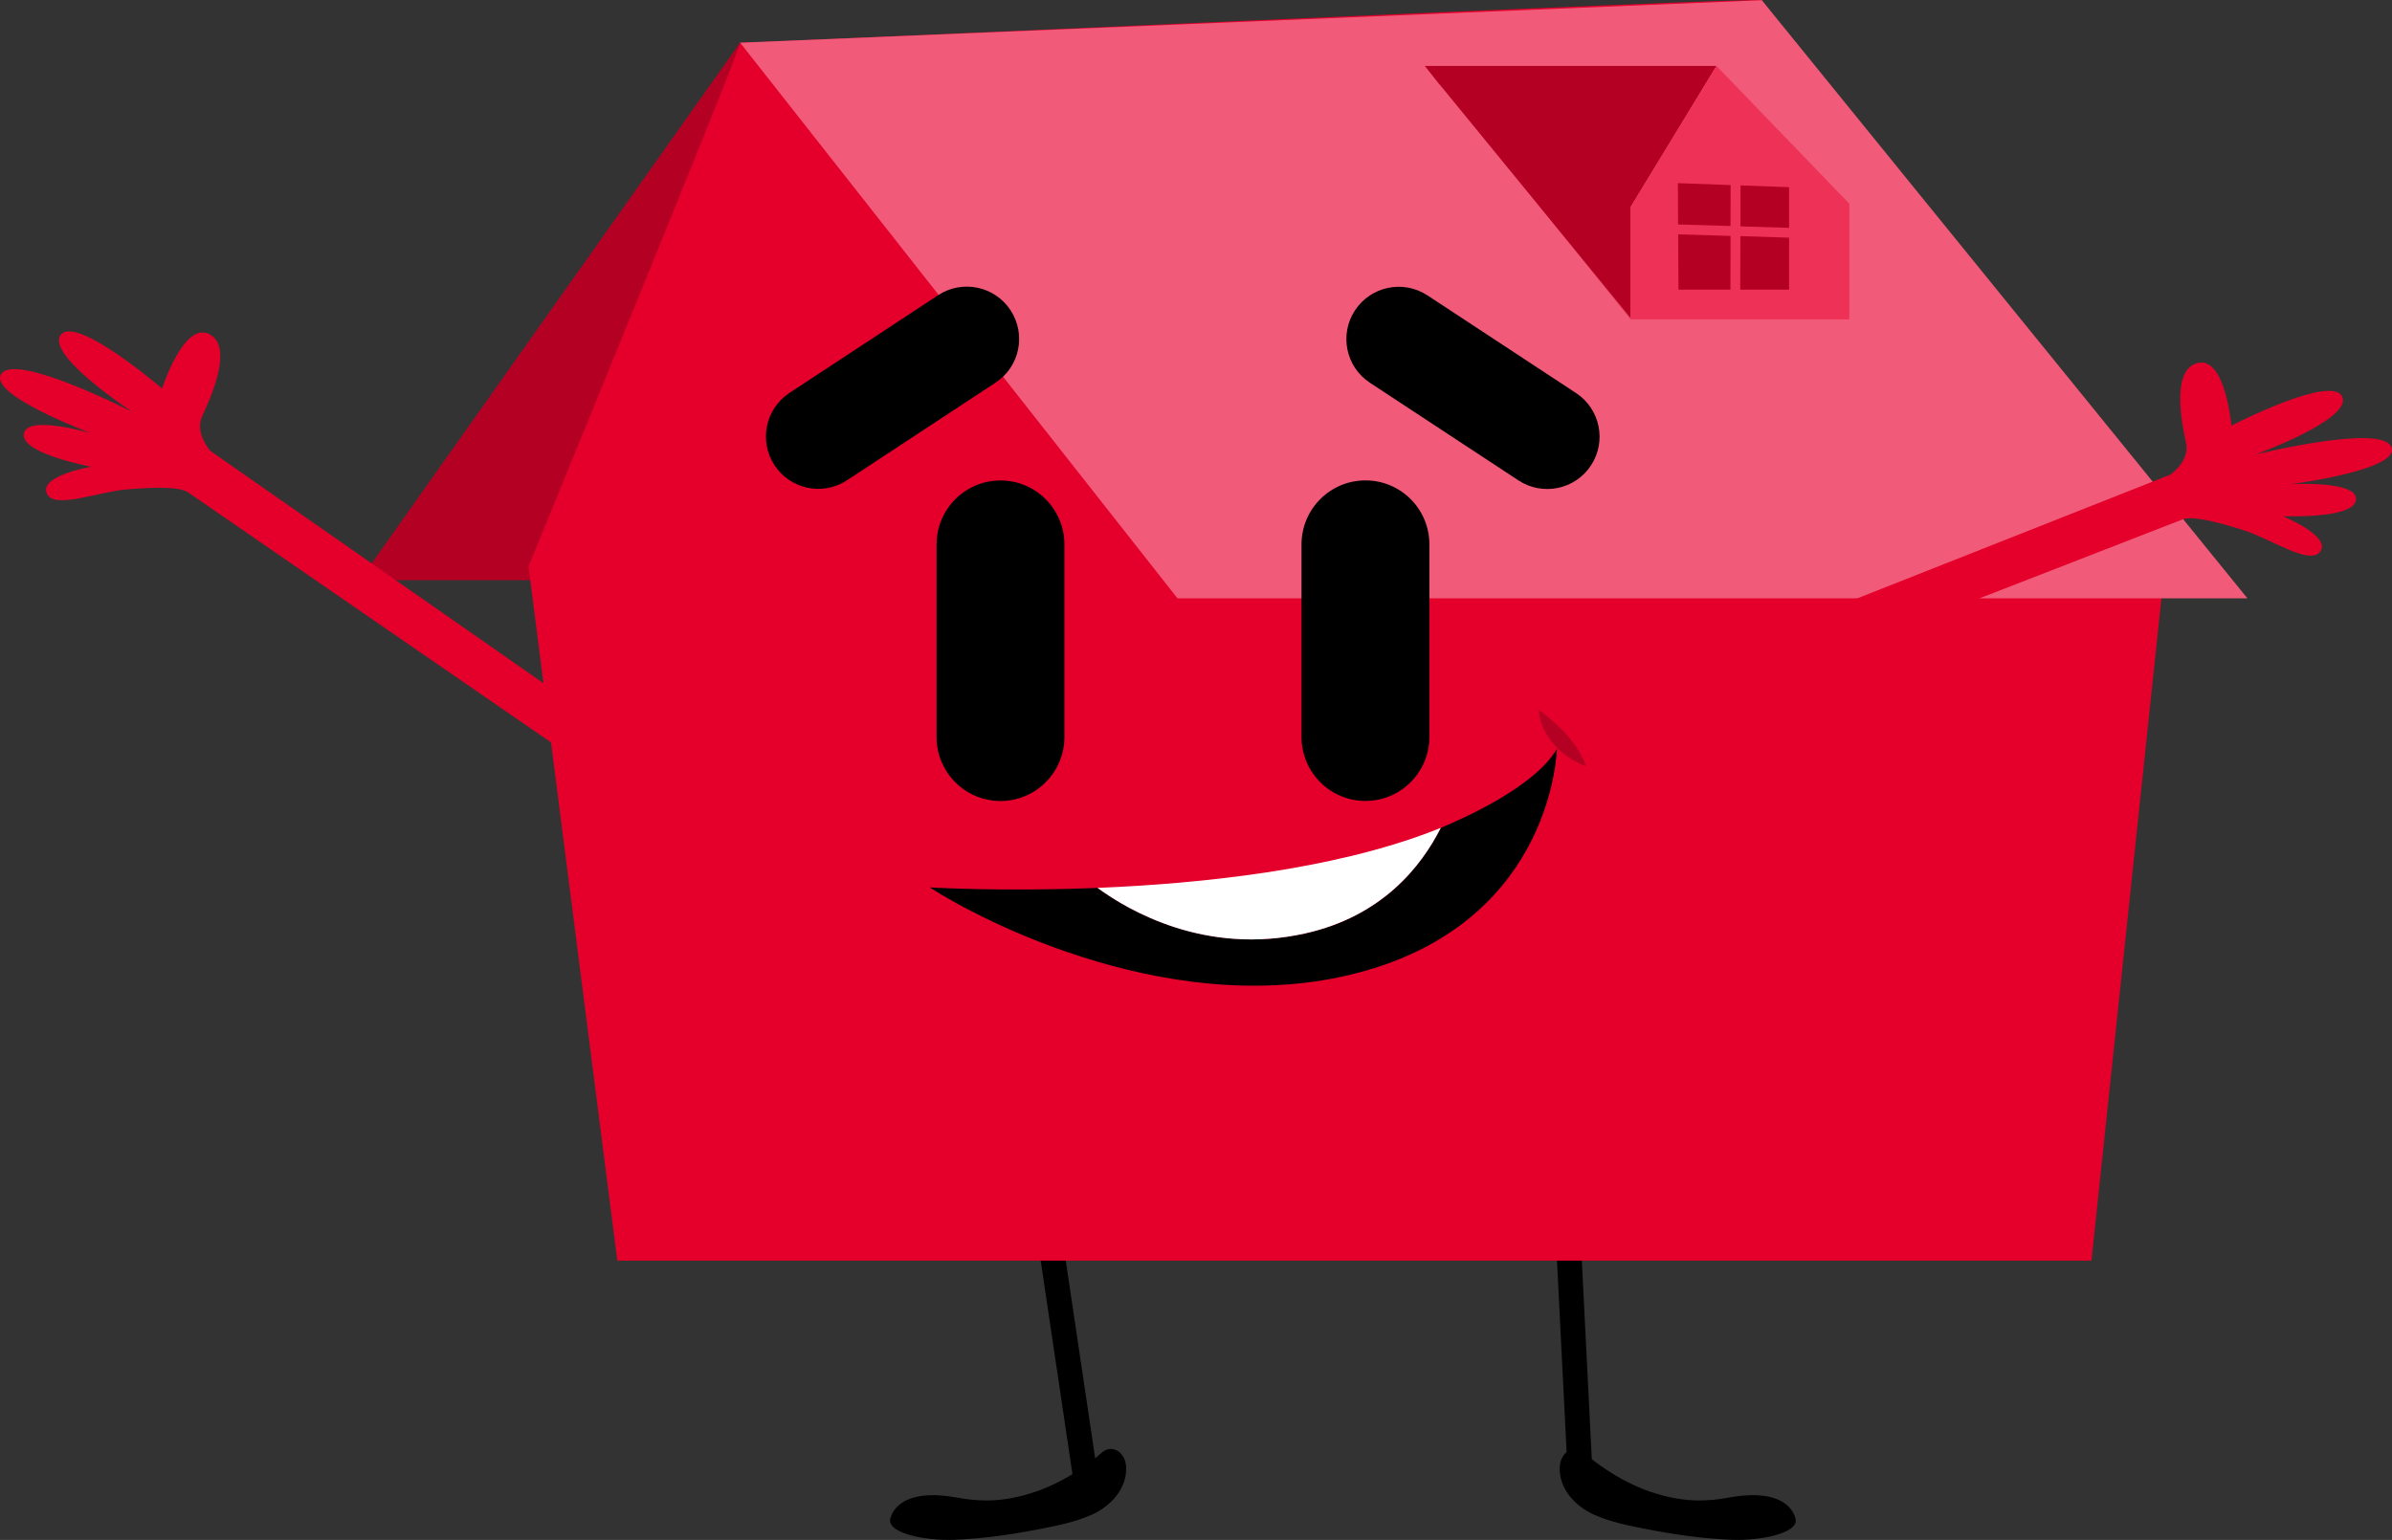 <?xml version="1.0" encoding="UTF-8"?>
<svg id="Capa_1" data-name="Capa 1" xmlns="http://www.w3.org/2000/svg" viewBox="0 0 340.48 219.26">
  <rect x="0" y="0" width="340.48" height="219.26" fill="#333333" stroke="none"/>
  <defs>
    <style>
      .cls-1, .cls-2, .cls-3 {
        fill: #b40023;
      }

      .cls-4 {
        fill: #f15a78;
      }

      .cls-5 {
        fill: #fff;
      }

      .cls-6 {
        fill: #e4002b;
      }

      .cls-2 {
        opacity: .3;
      }

      .cls-2, .cls-7, .cls-3 {
        isolation: isolate;
      }

      .cls-2, .cls-3 {
        mix-blend-mode: multiply;
      }

      .cls-8 {
        fill: #ee3156;
      }

      .cls-3 {
        opacity: .6;
      }
    </style>
  </defs>
  <g id="g15" class="cls-7">
    <g id="Capa_2" data-name="Capa 2">
      <g id="Layer_3" data-name="Layer 3">
        <g id="g14">
          <polygon id="polygon1" class="cls-1" points="105.35 6.08 51.24 82.59 109.89 82.59 105.35 6.08"/>
          <polygon id="polygon2" class="cls-3" points="105.35 6.08 51.24 82.59 109.89 82.59 105.35 6.08"/>
          <g id="g2">
            <rect id="rect2" x="150.2" y="174.79" width="3.53" height="37.1" transform="translate(-26.78 24.45) rotate(-8.46)"/>
            <path id="path2" d="M147.45,212.37c-2.25.79-4.6,1.26-6.9,1.27-1.4,0-2.78-.12-4.15-.38-6.44-1.23-9.04.76-9.66,2.91s5.06,3.22,9.04,3.07c4.14-.16,8.31-.76,12.37-1.56,2.43-.47,4.99-1,7.25-2.01,2.7-1.21,5.08-3.74,4.89-6.89-.07-1.01-.63-2.06-1.6-2.38-.97-.32-1.65.2-2.31.81-.84.76-1.8,1.43-2.74,2.06-1.93,1.28-4.01,2.34-6.2,3.12h0Z"/>
          </g>
          <g id="g3">
            <rect id="rect3" x="222.3" y="174.41" width="3.53" height="37.1" transform="translate(-9.41 11.5) rotate(-2.88)"/>
            <path id="path3" d="M234.86,212.37c2.25.79,4.6,1.26,6.9,1.27,1.4,0,2.78-.12,4.15-.38,6.44-1.23,9.04.76,9.66,2.91s-5.06,3.22-9.04,3.07c-4.14-.16-8.31-.76-12.37-1.56-2.43-.47-4.99-1-7.25-2.01-2.7-1.21-5.08-3.74-4.89-6.89.07-1.01.63-2.06,1.6-2.38.97-.32,1.65.2,2.31.81.84.76,1.8,1.43,2.74,2.06,1.93,1.28,4.01,2.34,6.2,3.12h0Z"/>
          </g>
          <path id="path4" class="cls-6" d="M.22,53.18c2.22-2.94,18.62,5.47,18.62,5.47,0,0-12.38-8.11-10.19-10.97,2.21-2.86,14.42,7.64,14.42,7.64,0,0,3.04-9.49,6.65-7.78,3.62,1.69.29,9.08-.93,11.69-.94,2.01.43,4.08,1.11,4.94,9.84,6.86,65.45,45.66,65.45,45.66l-4.71,4.29-63.83-43.99c-1.14-.82-4.49-.8-8.74-.45s-10.55,2.97-11.44.49,6.33-3.71,6.33-3.71c-3.9-.82-10.36-2.55-9.5-4.93.86-2.39,9.52.16,9.52.16,0,0-14.97-5.57-12.76-8.51h0Z"/>
          <path id="path5" class="cls-6" d="M75.23,80.67l12.64,98.82h209.83l11.08-104.87S250.78.55,250.78.03,104.83,6.26,105.35,6.08c.52-.18-30.13,74.59-30.13,74.59h0Z"/>
          <polygon id="polygon5" class="cls-4" points="250.78 .03 105.35 6.08 167.6 85.19 319.9 85.19 250.78 .03"/>
          <path id="rect5" d="M142.41,68.41h0c5.03,0,9.1,4.08,9.1,9.11v27.42c0,5.03-4.08,9.11-9.1,9.11h0c-5.03,0-9.1-4.08-9.1-9.11v-27.42c0-5.03,4.08-9.11,9.1-9.11Z"/>
          <path id="rect6" d="M226.46,66.27h0c-2.26,3.44-6.88,4.39-10.32,2.13l-21.14-13.9c-3.44-2.26-4.39-6.88-2.13-10.31h0c2.26-3.44,6.88-4.39,10.32-2.13l21.14,13.9c3.44,2.26,4.39,6.88,2.13,10.31Z"/>
          <path id="rect7" d="M143.84,44.17h0c2.26,3.44,1.31,8.05-2.13,10.31l-21.14,13.9c-3.44,2.26-8.06,1.31-10.32-2.13h0c-2.26-3.44-1.31-8.05,2.13-10.31l21.14-13.9c3.44-2.26,8.06-1.31,10.32,2.13Z"/>
          <path id="rect8" d="M194.36,114.04h0c-5.03,0-9.1-4.08-9.1-9.11v-27.42c0-5.03,4.08-9.11,9.1-9.11h0c5.03,0,9.1,4.08,9.1,9.11v27.42c0,5.03-4.08,9.11-9.1,9.11Z"/>
          <g id="g9">
            <path id="path8" d="M205.08,117.87c-2.74,5.46-8.32,12.6-19.33,15.04-14.12,3.13-25.04-3.21-29.53-6.49-13.68.56-23.88-.07-23.88-.07,7.17,4.66,35.49,19.53,62.19,11.82,26.7-7.7,27.07-31.53,27.07-31.53-3.14,5.38-13.23,9.87-16.52,11.23h0Z"/>
            <path id="path9" class="cls-5" d="M185.75,132.91c11.01-2.45,16.59-9.59,19.33-15.04-.66.27-1.05.42-1.05.42-14.38,5.57-33.1,7.53-47.81,8.13,4.48,3.28,15.41,9.64,29.53,6.49Z"/>
          </g>
          <path id="path10" class="cls-6" d="M340.37,63.6c-1.5-3.3-19.37,1.13-19.37,1.13,0,0,13.89-5.03,12.39-8.26-1.5-3.23-15.77,4.13-15.77,4.13,0,0-.83-9.76-4.73-8.93-3.91.83-2.33,8.63-1.73,11.41.47,2.13-1.33,3.82-2.2,4.49-11.14,4.4-74.04,29.27-74.04,29.27l3.63,5.15,72.11-28.03c1.29-.53,4.56.23,8.62,1.51,4.06,1.27,9.61,5.18,11.03,3s-5.33-4.96-5.33-4.96c3.98.07,10.66-.15,10.37-2.62-.3-2.47-9.31-1.95-9.31-1.95,0,0,15.85-2.03,14.35-5.33h0Z"/>
          <polyline id="polyline10" class="cls-1" points="204.73 11.79 232.09 45.26 232.09 29.49 244.32 9.39 202.81 9.39 205.22 12.44"/>
          <polygon id="polygon10" class="cls-8" points="232.09 45.47 232.09 29.49 244.32 9.39 263.24 29.01 263.24 45.47 232.09 45.47"/>
          <polygon id="polygon11" class="cls-2" points="232.09 45.47 219.24 29.49 232.09 29.49 232.09 45.47"/>
          <path id="path11" class="cls-1" d="M219.03,101.07c2.88,2.16,5.47,4.6,6.75,8.04-3.38-1.19-6.51-4.34-6.75-8.04Z"/>
          <g id="g13">
            <path id="path12" class="cls-1" d="M246.34,26.35l-7.51-.27c0,.11.02,2.8.03,5.88l7.46.22.02-5.84h0Z"/>
            <polygon id="polygon12" class="cls-1" points="247.73 33.62 247.71 41.24 254.66 41.24 254.66 33.84 247.73 33.62"/>
            <polygon id="polygon13" class="cls-1" points="247.74 32.23 254.66 32.44 254.66 26.65 247.75 26.4 247.74 32.23"/>
            <path id="path13" class="cls-1" d="M238.87,33.35c.02,3.89.05,7.89.05,7.89h7.39l.02-7.65-7.45-.22h0Z"/>
          </g>
        </g>
      </g>
    </g>
  </g>
</svg>